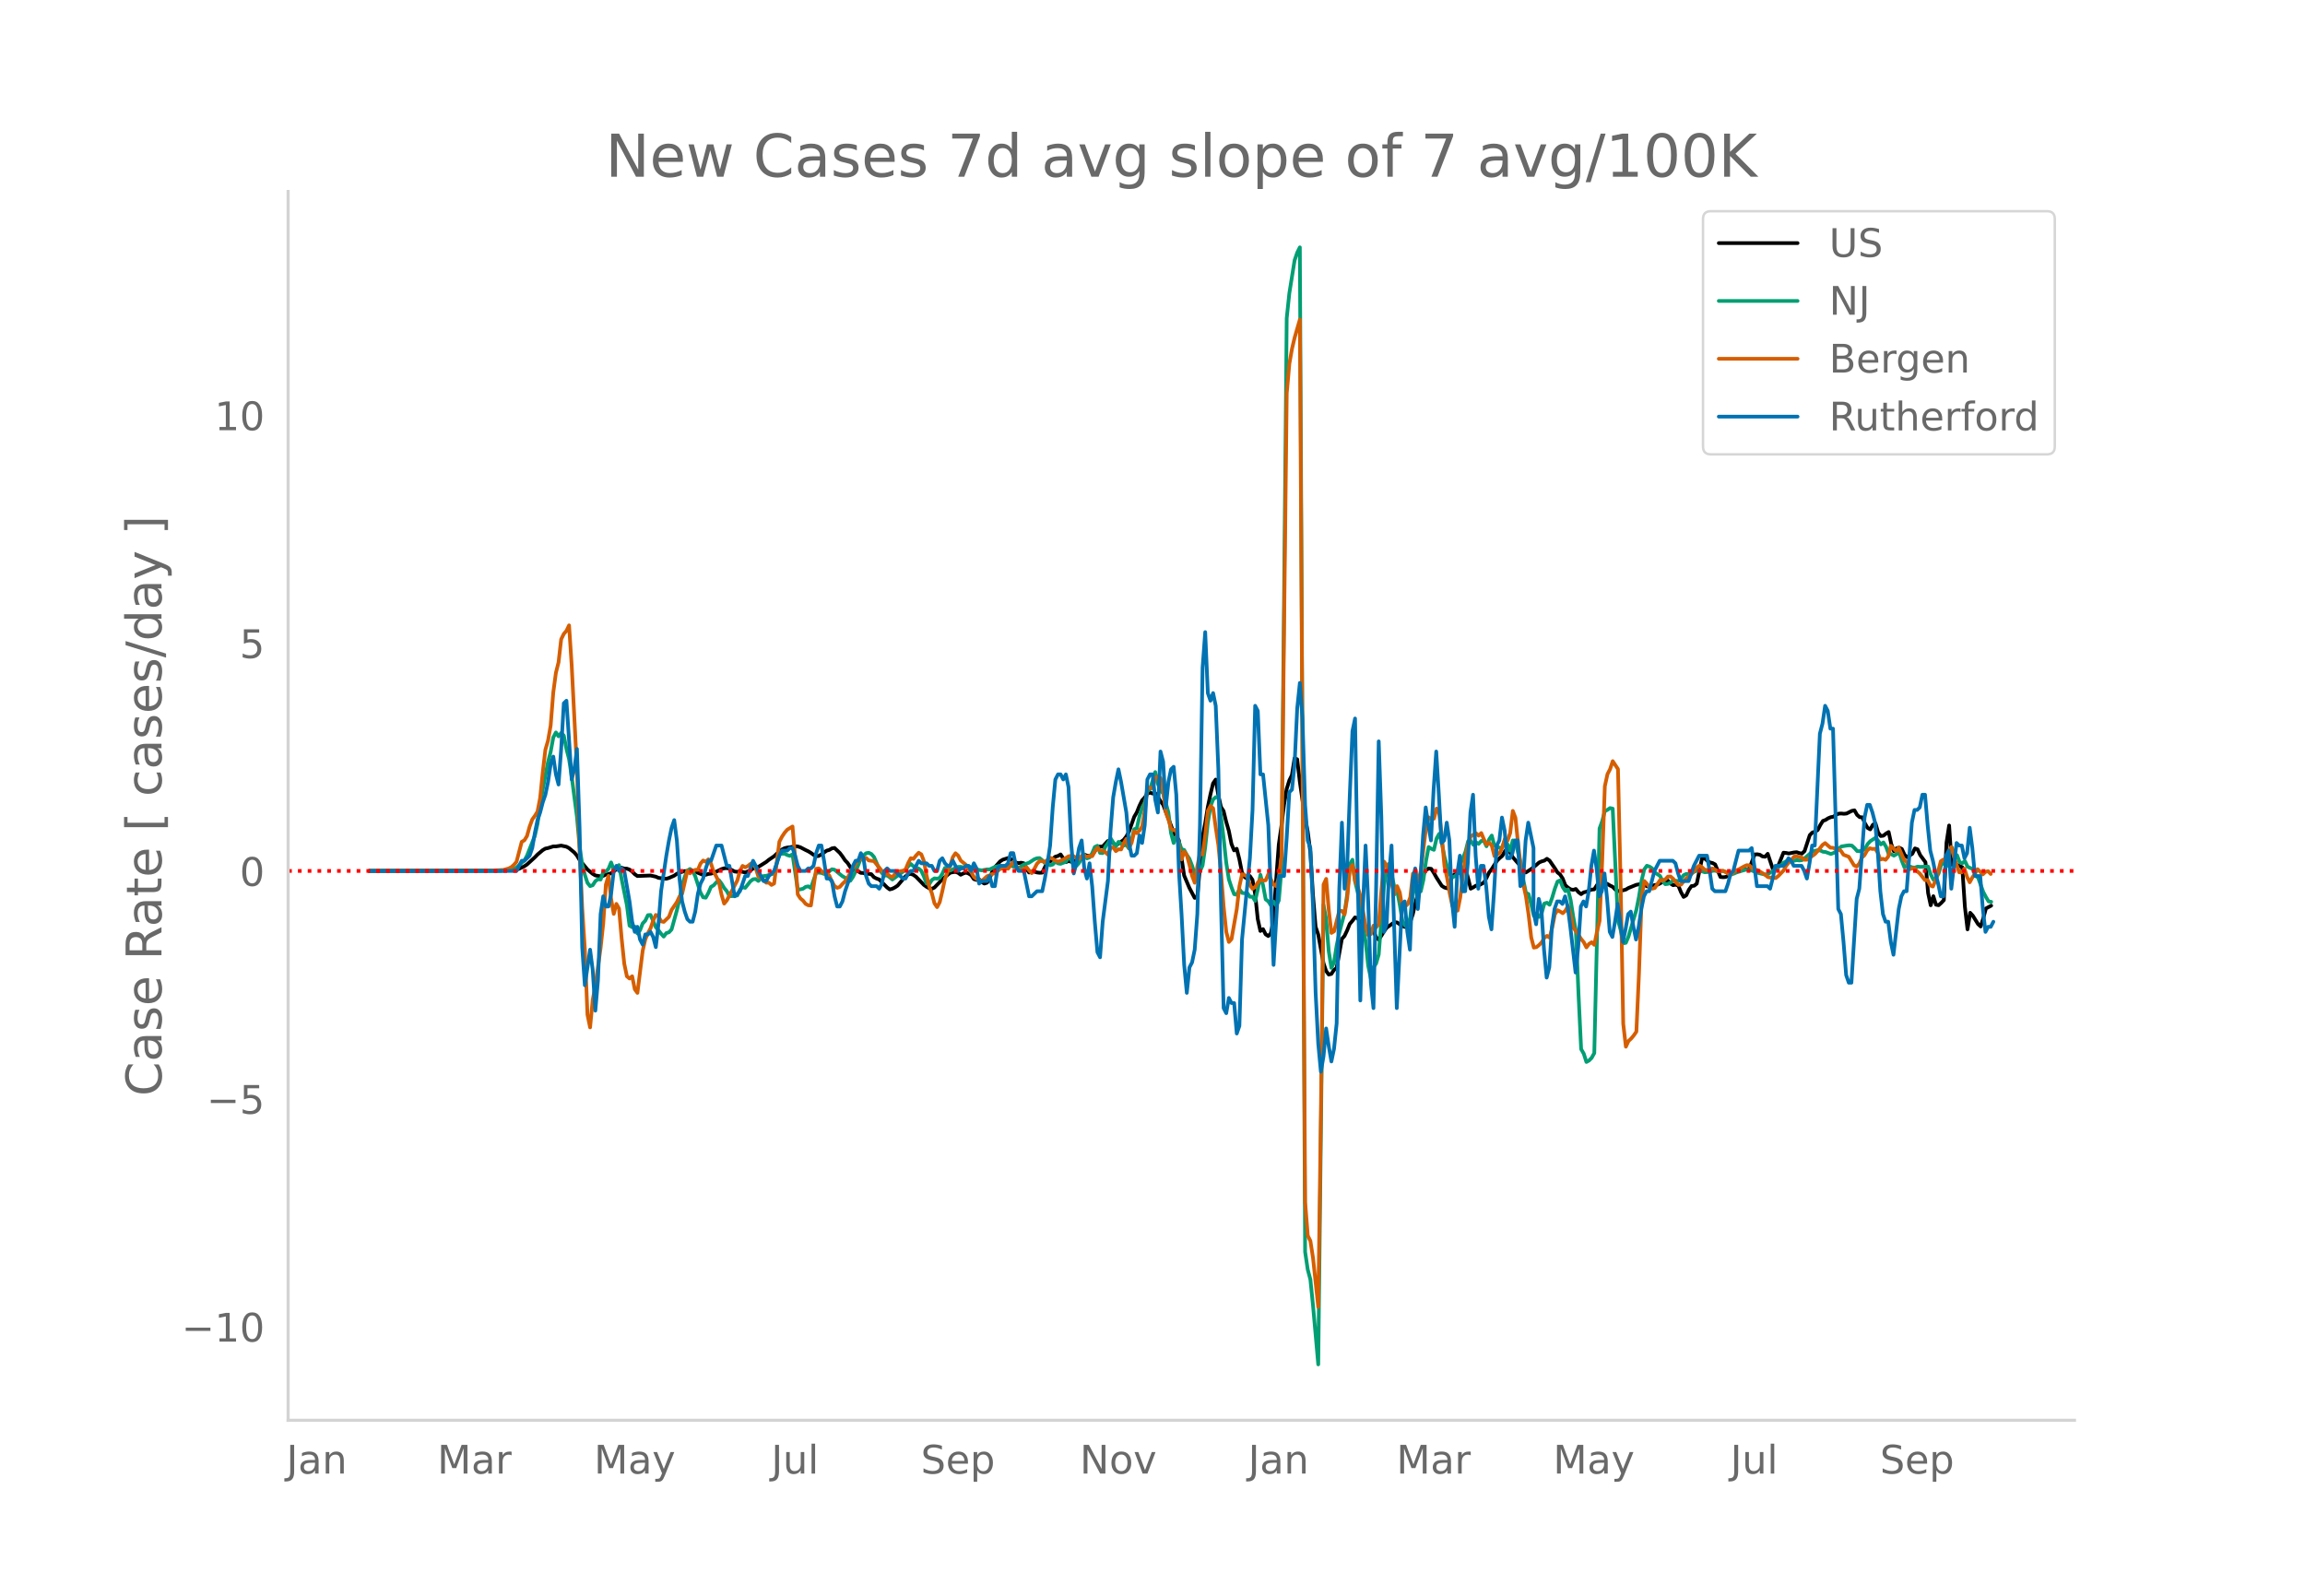 <svg height="864" viewBox="0 0 936 648" width="1248" xmlns="http://www.w3.org/2000/svg" xmlns:xlink="http://www.w3.org/1999/xlink"><defs><style>*{stroke-linecap:butt;stroke-linejoin:round}</style></defs><g id="figure_1"><path d="M0 648h936V0H0z" style="fill:#fff" id="patch_1"/><g id="axes_1"><path d="M117 576.72h725.4V77.76H117z" style="fill:none" id="patch_2"/><path clip-path="url(#p891c15326f)" d="m149.973 353.66 53.354-.134 5.335-.279 1.067-.165 1.067-.304 2.134-1.022 1.067-.722 3.202-2.917 1.067-1.11 2.134-1.803 1.067-.623 1.067-.21 2.134-.673 1.067.008 2.134-.334 2.135.452 1.067.566 2.134 1.772 1.067 1.24 1.067 1.798 3.201 3.867 2.134 1.778 1.067.644 2.135.364 1.067-.197 1.067-.532 1.067-.176 1.067-.335 1.067-.716 1.067-.951 1.067-.722 1.067.15 1.067.318 1.067.043 1.068.383 1.067.782 1.067 1.09 1.067.744 5.335-.216 2.134.468 1.067.48 2.135.307 1.067.055 1.067-.304 2.134-.933 1.067-.752 1.067-.497 2.134-.63 2.134.113 1.067-.123 1.067.265 3.202 1.32 1.067-.069 1.067-.328 1.067-.121 1.067-.294 3.201-1.55 1.067-.33 1.067-.08 1.067.266 2.135 1.12 1.067.13 1.067-.236 2.134.493 2.134-.826 1.067-.786 1.067-.46 1.067-.185 3.202-2.007 1.067-.873 2.134-1.447 2.134-1.979 1.067-.744 1.067-.544 1.067-.263 1.067-.105 2.134-.445 1.068.103 1.067.324 2.134 1.123 1.067.509 1.067.64 1.067.781 1.067.61 1.067-.14 1.067-.621 2.134-1.523 1.067-.3 1.068-.627 1.067-.177 2.134 2.008 1.067 1.41 1.067 1.598 1.067 1.112 1.067 1.667 1.067 1.24 1.067-.143 2.134 1.236 1.067.05 1.068.356 1.067-.015 1.067.139 1.067 1.226 1.067.554 1.067.366 3.201 3.244 1.067.798 1.067-.28 1.067-.545 1.068-.719 2.134-2.517 1.067-1.242 1.067-.82 1.067-.192 1.067.4 1.067.769 3.201 3.303 1.067.768 1.067.575 1.068.27 1.067-.523 2.134-2.2 1.067-1.22 3.201-2.593 1.067-.236 1.067-.122 1.067.36 1.067.805 1.067-.53 1.068-.348 1.067.372 1.067.686 1.067 1.575 1.067.358 1.067-.268 1.067 1.105 1.067.625 1.067-.345 1.067-1.715 1.067-2.786 1.067-1.75 2.135-2.421 1.067-.674 2.134-.664 1.067.332 1.067.906 1.067.633 1.067.172 1.067-.147 1.067.224 1.067 2.17 1.067 1.584 1.068-.365 1.067.026 1.067.309 1.067.143 1.067-.059 2.134-4.313 1.067-.19 1.067-1.105 1.067-.87 1.067-.298 1.067-.618 2.135 3.14 1.067-.474 1.067.294 2.134-.488 1.067.54 2.134-2.975 1.067.448 1.067.095 1.067-.238 1.067-1.613 1.067-1.924 2.135.007 2.134-2.294 1.067-.316 1.067 1.176 1.067 1.01 3.201-2.302 1.067-1.363 1.067-1.93 2.135-6.058 1.067-1.83 1.067-2.669 1.067-2.18 1.067-1.165 1.067-1.572 1.067-.409 1.067.35 1.067-.129 1.067 1.484 1.067 1.775 1.067 1.371 4.269 11.326 2.134 3.19 2.134 14.28 2.134 5.036 2.134 4.038 1.067-.14 2.135-24.7 1.067-5.372 1.067-6.634 1.067-5.137 1.067-4.485 1.067-1.558 1.067 6.288 1.067 4.813 1.067 1.66 1.067 4.371 1.067 3.682 1.067 5.325 1.068 2.617 1.067-.666 1.067 4.227 1.067 5.404 1.067 1.844 1.067.71 1.067-1.111 1.067 1.56 1.067 5.688 1.067 10.219 1.067 4.853 1.067-.752 1.068 2.109 1.067.704 1.067-1.103 1.067-5.75 1.067-16.011 1.067-14.29 1.067-7.44 1.067-8.792 1.067-6.325 1.067-3.476 1.067-2.165 1.067-6.847 1.067.416 1.068 9.068 2.134 14.894 1.067 5.332 1.067 8.272 1.067 17.523 1.067 12.916 1.067 3.15 2.134 11.624 1.067 3.175 1.067 1.463 1.067-.254 1.068-1.615 1.067-.762 2.134-11.838 1.067-1.2 1.067-2.234 1.067-2.651 1.067-1.237 1.067-1.42 1.067.323 1.067 1.682 1.067.285 2.135 2.675 1.067.167 1.067.309 1.067 2.576 1.067 1.015 1.067-1.548 1.067-1.779 1.067-1.483 3.201-2.275 1.067.105 2.135 1.498 1.067.322 1.067-.783 1.067-1.166 1.067-3.268 1.067-4.668 3.201-11.433 1.067-1.714 1.067-.703 1.067.152 1.068 1.646 1.067 1.913 2.134 3.332 1.067.69 1.067.322 1.067-1.957 1.067-3.056 1.067-.673 1.067-.28 1.067-.966 1.067-.584 1.067-.45 1.068 3.82 1.067 4.302 1.067-.548 1.067-.698 1.067-.055 2.134-1.154 1.067-1.91 1.067-2.213 1.067-1.37 2.134-3.383 1.068-1.083 1.067-.893 1.067-1.875 1.067-1.25 1.067 1.706 1.067 1.928 3.201 3.672 1.067 1.622 1.067.915 2.134-1.362 2.135-1.736 1.067-.923 1.067-.479 1.067-.293 1.067-.755 1.067.721 2.134 3.105 1.067 1.683 1.067.848 1.067 1.648 1.067 2.737 1.068.955 1.067.692 1.067.222 1.067-.359 1.067 1.293 1.067.812 1.067-.732 1.067-.252 2.134-.869 1.067-.088 1.067-1.69 1.067-1.368 2.135.452 1.067.402 1.067.64 1.067.503 1.067 1.112 1.067.69 1.067-.28 1.067-.086 1.067-.296 1.067-.632 3.202-1.304 2.134-.36 1.067.289 1.067.666 1.067.176 2.134-.676 1.067-.14 1.067-.474 1.067-.687 1.067-.515 1.068.01 1.067 1.19 1.067.678 1.067-.209 1.067.433 1.067 2.615 1.067 1.92 1.067-.636 1.067-2.272 1.067-1.493 1.067-.128 1.067-.86 2.135-10.197 1.067-.05 1.067.942 1.067.702 1.067.23 1.067.575 2.134 5.084 1.067.109 1.067-.098 2.134-.997 2.135-1.41 1.067-.362 2.134-.253 1.067-.06 1.067-.254 2.134-5.814 1.067-.069 1.067.184 1.067.682 1.067.131 1.068-1.19 2.134 6.344 1.067-.92 1.067-.595 2.134-5.284 1.067.106 1.067.224 2.134-.426 1.067-.103 1.067.353 1.068.217 1.067-.985 2.134-6.516 1.067-1.059 1.067-.332 1.067-.658 1.067-2.052 1.067-1.67 1.067-.388 1.067-.695 1.067-.445 1.067-.185 1.068-.773 1.067-.459 1.067-.057 1.067.11 1.067-.113 2.134-1.081 1.067-.204 1.067 1.857 1.067.912 1.067.063 1.067 2.507 1.068 1.804 1.067.583 1.067-1.89 1.067-.501 1.067 3.669 1.067 1.432 1.067-.143 1.067-.865 1.067-.626 1.067 4.899 1.067 2.902 1.067-1.207 1.067-.245 1.068.515 1.067 2.279 1.067 1.086 2.134-1.392 1.067-2.18 1.067.365 1.067 2.348 2.134 2.89 1.067 12.484 1.067 4.997 1.067-3.68 1.068 3.447 1.067.218 1.067-.94 1.067-1.15 1.067-23.265 1.067-7.03 1.067 15.91 1.067-.13 1.067.244 2.134.902 1.067 16.094 1.067 9.164 1.068-6.73 1.067 1.156 2.134 3.426 1.067.975 1.067-3.303 1.067-4.006 2.134-1.139h0" style="fill:none;stroke:#000;stroke-linecap:round;stroke-width:1.5" id="line2d_1"/><path clip-path="url(#p891c15326f)" d="m149.973 353.656 53.354-.097 3.2-.228 1.068-.185 1.067-.323 1.067-.485 3.201-2.912 1.067-1.964 3.202-8.102 1.067-4.85 1.067-7.466 1.067-6.573 2.134-10.99 1.067-4.163 1.067-5.855 1.067-2.039 1.067 1.567 1.067-1.358 1.068 1.05 1.067 5.42 1.067 4.142 1.067 7.086 2.134 16.33 1.067 12.11 1.067 7.222 1.067 4.224 1.067 3.27 1.067 1.337 1.067-.351 1.067-1.648 1.068-.827 1.067.17 1.067-3.159 1.067-.104 1.067-1.092 1.067-2.609 1.067 2.96 2.134-1.889 1.067 5.685 2.134 10.579 1.068 8.323 1.067.635 1.067-.212 1.067 2.755 1.067-1.293 1.067-2.761 1.067-1.123 1.067-2.236 1.067-.092 2.134 4.962 1.067 1.231 1.067 1.422 1.068 1.172 1.067-1.431 1.067-.304 1.067-1.17 2.134-7.672 1.067-4.477 1.067-5.848 1.067-3.357 1.067-2.538 1.067-.664 1.067.734 1.067 2.236 2.135 6.603 1.067 1.926 1.067.168 1.067-1.943 1.067-2.466 1.067-.604 1.067-1.188 1.067-.931 1.067 1.399 1.067 1.794 1.067 1.256 1.067 1.997 1.068.06 2.134-.27 1.067-2.341 1.067-1.06 1.067.307 2.134-2.683 1.067-.81 1.067-.11 1.067.795 1.067-.904 1.068-1.088 1.067-.085 2.134-.687 1.067-.268 2.134-7.976 2.134-.075 1.067.564 1.067.327 1.067-.642 2.135 14.335 1.067-.106 1.067-.234 1.067-.768 1.067-.208 1.067.672 2.134-6.208 1.067-.025 1.067.11 1.067.413 1.067-.32 2.135-1.57 1.067.189 2.134 1.777 1.067.849 1.067.605 1.067.891 1.067.353 1.067-1.58 1.067-2.198 2.134-5.193 1.067-1.282 1.068-.927 1.067-.19 1.067.496 1.067 1.212 2.134 4.864 1.067 1.639 1.067 1.06 1.067-.054 1.067.752 1.067.89 2.135-1.564 3.2-2.404 1.068-1.386 1.067-.96 1.067.943 1.067.625 1.067.3 1.067.945 1.067 2.3 1.067 2.824 1.067.317 1.068-1.716 1.067-.69 1.067.12 1.067-.278 1.067-1.722 1.067-2.362 1.067.176 1.067.9 3.201-1.486 1.067-.04 1.067.24 1.068-.381 1.067-.07 2.134 1.033 1.067.28 2.134.356 2.134-.417 1.067.032 2.134-1.027 2.135-.48 1.067.263 1.067-.123 1.067-.48 1.067.24 2.134.86 1.067.218 2.134-1.47 2.134-.737 2.135-1.401 1.067-.396 1.067-.082 1.067.869 1.067 1.131 1.067.153 1.067.757 1.067-.287 1.067-1.206 1.067.738 1.067.177 2.135-.84 1.067-1.733 1.067.812 1.067 2.532 1.067.058 1.067-1.174 1.067-2.474 1.067-.863 1.067 1.483 1.067-.38 1.067-1.718 1.067-2.54 1.067-.5 1.068 2.91 1.067.086 1.067-2.569 1.067-1.585 1.067-1.899 2.134 3.372 1.067-1.888 2.134 1.494 1.067-.333 1.067 1.535 1.068-3.485 1.067-4.339 1.067-.412 1.067-4.92 1.067-3.454 1.067-2.056 1.067-4.61 1.067-.773 2.134-7 1.067 4.747 1.067 2.842 1.067 1.006 2.135 7.842 1.067 8.355 1.067 4.027 1.067-2.554 1.067 2.092 1.067 2.94 1.067.338 1.067 2.005 1.067 1.578 1.067 2.789 1.067 3.552 2.135-1.252 1.067-2.398 1.067-7.415 1.067-10.011 1.067-6.556 1.067-2.77 1.067-.968 1.067.164 1.067 7.598 1.067 8.901 1.067 9.934 1.067 6.814 1.067 3.227 1.068 2.768 1.067.242 1.067-2.268 1.067 1.5 1.067.145 1.067-.074 1.067 1.52 1.067-.036 1.067 1.735 1.067-4.745 1.067-5.9 1.067 4.292 1.068 5.69 1.067.814 1.067 1.662 1.067-1.582 1.067 1.659 1.067-2.086 1.067-12.562 2.134-223.875 1.067-10.157 2.134-13.364 1.067-3.118 1.068-2.156 2.134 407.887 1.067 7.213 1.067 3.992 1.067 10.515 2.134 23.993 2.134-186.601 1.067 5.837 1.067 13.015 1.067 6.73 1.068-2.236 1.067-6.817 1.067-5.145 2.134-8.078 1.067-7.552 1.067-12.102 1.067-1.973 1.067 8.807 1.067 4.333 1.067 5.725 1.067 7.749 1.067 6.43 1.068 9.99 1.067 5.175 1.067-4.545 1.067-1.493 1.067-3.671 2.134-27.622 1.067-6.56 1.067-2.707 2.134 9.71 1.067 1.132 1.068 5.721 1.067 6.52 1.067 1.992 1.067.672 1.067-4.041 1.067-9.359 1.067-3.92 1.067 2.681 1.067.108 1.067-4.651 1.067-7.749 1.067-5.595 1.067.69 1.068.458 1.067-4.614 1.067-1.877 1.067 3.561 1.067 5.664 1.067 4.037 1.067 3.193 1.067 1.205 1.067-.461 1.067-1.093 1.067-3.597 2.134-5.24 1.068-4.273 1.067-.221 1.067 1.685 1.067-1.041 1.067.648 1.067-1.18 1.067-.074 1.067 2.228 1.067-2.783 1.067-1.577 1.067 4.122 1.067.33 1.068.54 1.067-.116 1.067-3.146 1.067 1.86 1.067 2.61 1.067-4.209 1.067.181 1.067 4.794 1.067 4.143 1.067 6.87 1.067 5.295 1.067.489 1.067 4.122 1.068 4.69 1.067-.232 1.067.712 1.067-1.541 1.067-3.908 1.067-.323 1.067.827 1.067-2.946 1.067-3.6 1.067-2.859 1.067-.506 1.067 2.753 1.067 1.631 1.068-.672 1.067 4.271 1.067 6.797 1.067 5.695 1.067 25.749 1.067 22.311 1.067 1.863 1.067 3.346 1.067-.579 1.067-1.094 1.067-1.922 2.134-91.214 1.068-2.928 1.067-4.117 1.067-.515 1.067-.727 1.067.23 2.134 45.332 1.067 3.793 1.067 5.56 1.067-.196 1.067-2.511 3.202-10.83 1.067-5.374 1.067-6.63 1.067-4.446 1.067-1.507 1.067.344 1.067.723 1.067 1.663 2.134 1.39 1.067 2.158 1.067 1.212 1.068-.124 1.067-.54 1.067-.778 2.134.143 1.067-.993 1.067-1.359 1.067-.518 1.067.14 1.067-.391 1.067-.64 1.067-.44 1.067-.272 1.068.548 1.067.377 2.134-.162 1.067-.436 1.067-.049 1.067.328 1.067-.168 1.067-.015 3.201 1.159 1.067-.052 1.068-.486 3.2-.989 1.068-.225 1.067.102 1.067.31 2.134.868 3.201.763 1.068-.213 2.134-1.322 1.067-.627 2.134-1.65 1.067-.995 1.067-.578 2.134-.013 2.134-.46 1.067.124 1.068-.115 1.067-.718 3.2-2.836 2.135-.493 1.067.1 1.067.518 1.067.115 2.134.787 1.067-.368 1.068-.663 1.067-1.13 1.067-.884 2.134-.353 1.067-.112 1.067.117 1.067.988 1.067 1.227 1.067.062 1.067-.368 1.067-.574 1.068-1.996 1.067-1.131 2.134-1.403 1.067 1.252 1.067 1.456 1.067-.804 1.067 1.771 1.067 2.891 1.067.111 1.067.593 2.134-1.271 1.068 3.359 1.067 2.683 1.067-.863 2.134.878 1.067.065 1.067-.404 1.067.113 3.201-.115 1.067 3.16 1.067 2.125 1.068-.478 1.067-2.054 1.067-3.652 1.067-.427 1.067 1.233 1.067-5.547 1.067-2.168 1.067 2.887 1.067.295 1.067 2.84 1.067.4 1.067-.878 1.067 2.281 1.068.549 1.067.33 1.067 2.767 1.067.778 2.134 5.915 1.067 2.01 1.067 1.774 1.067.166h0" style="fill:none;stroke:#009e73;stroke-linecap:round;stroke-width:1.5" id="line2d_2"/><path clip-path="url(#p891c15326f)" d="m149.973 353.656 46.951-.1 4.268-.143 3.202-.162 2.134-.587 1.067-.527 1.067-.931 1.067-1.236 2.134-8.143 1.067-.607 1.067-1.742 1.068-3.829 1.067-2.896 1.067-1.459 1.067-1.721 1.067-5.55 1.067-10.533 1.067-9.095 1.067-3.646 1.067-6.158 1.067-13.45 1.067-7.96 1.067-4.233 1.067-9.358 1.068-2.188 1.067-1.236 1.067-2.228 1.067 16.245 2.134 41.91 1.067 33.846 1.067 22.727 1.067 16.812 1.067 26.535 1.067 5.185 1.067-11.201 1.067-5.651 2.135-15.435 1.067-9.925 1.067-15.78 1.067-3.544 1.067 9.378 1.067 6.057 1.067-4.052 1.067 1.904 1.067 12.154 1.067 10.25 1.067 5.104 1.068.89 1.067-.91 1.067 5.266 1.067 1.478 2.134-17.095 1.067-4.639 1.067-2.512 1.067-1.985 1.067-3.16 1.067-2.268 1.067.527 1.067 2.066 1.068.243 2.134-2.046 1.067-2.836 2.134-3.12 1.067-2.268 1.067-1.073 2.134-9.44 1.067 1.054 1.067-.79 1.067-.628 1.068.02 1.067-2.552 1.067-1.256 1.067.506 1.067-.992 1.067 1.762 1.067 3.282 1.067 1.944 1.067 2.248 1.067 5.145 1.067 3.606 1.067-1.276 4.269-8.102 1.067-3.87 1.067-2.065 1.067.587 1.067-.527 1.067-.85 1.067-.446 1.067 2.107 1.067 3.423 1.067.527 1.068.83 1.067 1.175 1.067-.02 1.067.931 1.067-.587 2.134-16.995 1.067-2.025 1.067-1.6 1.067-1.236 2.134-1.296 1.067 12.66 1.068 14.908 1.067 1.64 1.067.892 1.067 1.336 1.067.568 1.067.06 2.134-14.887 1.067-.163 1.067 1.054 1.067.85 1.067-.06 1.067 1.053 1.068 2.512 1.067 1.782 1.067.71 1.067-.386 1.067-1.215 1.067-1.033 1.067-1.479 1.067-2.106 1.067-1.844 2.134-3.18 1.067-.445 1.067-.142 1.068-.304 1.067 1.013 2.134.263 4.268 5.287 1.067-.122 1.067.892 1.067.465 1.067-1.336 1.068-.932 2.134-.345 1.067-.486 1.067-2.633 1.067-1.985 1.067.284 1.067-1.357 1.067-1.135 1.067.669 1.067 2.754 1.067 5.834 1.067 4.517 1.068 2.633 1.067 4.132 1.067 1.56 1.067-2.046 1.067-4.497 1.067-5.003 2.134-5.428 1.067-3.342 1.067-1.58 1.067.952 1.067 2.046 2.135 1.742 1.067 1.742 1.067 1.276 1.067 1.843 1.067.87 1.067.203 1.067.628 2.134-1.964 1.067-.365 1.067-.587 1.067-.243 2.135-1.803 2.134-.203 1.067.142 2.134-2.816 2.134 2.877 1.067.324 1.067-.365 1.067-.648 1.067 1.337 1.068 1.094 1.067-1.742 1.067-2.066 1.067-1.074h1.067l1.067.365 2.134-1.742 1.067.445 1.067.73 1.067.384 1.067-.303 2.135-1.155 1.067-.668 1.067-.203 1.067.182 1.067.79 1.067.284 1.067-1.215h1.067l1.067.303 1.067-.344 1.067.162 1.067-1.944 1.067-1.459 1.068 1.175 1.067-.081 1.067.648 1.067 1.053 1.067-2.775 1.067-.222 1.067 1.539 1.067-.75 1.067.061 1.067-2.592 1.067-1.702 1.067 3.646 1.068-2.066 1.067-4.618 1.067.729 1.067-1.074 1.067-1.62 1.067-6.421 1.067-9.52 1.067.263 1.067.122 1.067-4.193 1.067-.588 1.067.628 1.067 5.348 1.068 8.487 1.067 2.977 1.067 3.788 1.067.648 1.067-.263 1.067 6.907 1.067 5.186 1.067-3.2 1.067 1.437 1.067 3.95 1.067 4.457 1.067 2.815 1.067-6.684 1.068-5.368 1.067.608 1.067-8.001 1.067-9.763 1.067-2.006 1.067.993 1.067 7.88 1.067 7.048 1.067 11.262 1.067 13.794 1.067 10.189 1.067 4.091 1.067-1.195 2.135-12.194 1.067-9.236 1.067-4.922 1.067.385 1.067.648 1.067 3.423 1.067 1.499 1.067-.77 1.067-1.762 1.067-1.215 1.067.405 1.068-.122 1.067-2.511 2.134 4.294 1.067.587 1.067-3.605 1.067-8.265 2.134-188.214 1.067-12.052 1.067-6.037 1.067-4.517 2.135-7.393 2.134 358.382 1.067 13.632 1.067 2.167 1.067 6.907 2.134 19.912 1.067-78.713 1.067-92.832 1.067-2.309 1.067 12.74 1.067 9.217 1.068-.648 2.134-8.426 1.067.141 1.067 1.439 1.067-6.705 1.067-11.708 1.067-1.701 1.067 6.42 1.067 2.432 1.067 3.727 2.134 12.274 1.068 3.667 1.067-.426 1.067-3.443 1.067.668 1.067-1.235 1.067-13.51 1.067-11.931 1.067 1.458 1.067 3.727 2.134 8.143 1.067-3.363 1.068 2.553 1.067 6.522 1.067-.75 1.067-.992 1.067-2.836 1.067-9.58 1.067-.831 1.067 4.193 1.067-4.538 2.134-17.642 1.067-4.031 1.067.608 1.068-.102 1.067-4.091 1.067 1.884 1.067 9.864 1.067 11.627 1.067 4.76 1.067 6.32 1.067 5.063 1.067 1.904 1.067.02 1.067-5.367 1.067-8.953 1.067-7.373 1.068-5.47 1.067-3.017 2.134-1.236 1.067.973 1.067-1.054 1.067 2.552 1.067 2.168 1.067-.83 1.067 1.194 1.067 4.254 2.135-1.215 1.067-2.33 1.067-3.463 1.067.75 1.067-3.1 1.067-8.973 1.067 2.795 1.067 10.513 1.067 8.993 1.067 7.637 1.067 4.84 1.067 7.394 1.067 9.216 1.068 4.132 1.067-.202 1.067-.851 1.067-1.134 1.067-1.783 1.067-.79 1.067.73 1.067-4.214 1.067-5.307 1.067-1.64 1.067.547 1.067.688 1.067-1.033 1.068-1.944 1.067 3.646 1.067 5.205 1.067 1.378 2.134 3.22 1.067 1.297 1.067 2.106 1.067-1.438 1.067-.668 1.067 1.053 1.067-5.246 1.067-4.477 1.068-24.468 1.067-30.181 1.067-4.922 1.067-2.046 1.067-3.241 2.134 3.22 1.067 45.798 1.067 57.628 1.067 9.297 1.067-2.289 1.067-.993 1.068-1.276 1.067-1.54 1.067-23.941 1.067-30.343 1.067-6.907 1.067 1.134 1.067 1.438 1.067.567 1.067-.303 2.134-3.16 1.067.06 1.067-.384 1.068-1.135 1.067-.04 1.067.932 1.067 1.397 1.067 1.094 1.067-.121 1.067-1.358 1.067-1.174 1.067-.83 1.067-.993 2.134-2.573 1.067-.83 1.068.729 1.067 1.013 1.067.08 1.067-.364 1.067-.243 1.067.486 1.067.628 2.134-.182 1.067.506 1.067.77 1.067.202 1.067-.952 1.068-.729 1.067-.405 2.134-1.195 1.067-.486 1.067.101 1.067 1.053 1.067.649 1.067.141 2.134 1.317 1.067.648 1.068.932 1.067.223 1.067-.02 1.067.202 1.067-.85 2.134-2.229 1.067-1.944 1.067-1.317 1.067-1.053 1.067-1.317 1.067-.101 2.135.506 1.067.891 1.067-.06 1.067-.973 1.067-.587 1.067-.81 1.067-1.195L739 344.5l1.067-1.398 1.067-.75 2.134 1.864 1.067.04 1.068.467 1.067.202 1.067.567 1.067 1.6 2.134.81 2.134 3.485 1.067.506 1.067-1.235 1.067-2.41 1.067-1.014 1.068-1.904 1.067-.87 1.067.283 1.067-.121 1.067 1.539 1.067 2.876 1.067-.304 1.067.405 1.067-1.296 1.067-4.375 2.134 2.147 1.067-1.438 2.135 4.962 1.067.831 1.067 3.018 1.067-.304 1.067-.142 1.067 1.256 1.067.912 2.134 2.694 1.067-.061 1.067 2.208 1.067.445 1.068-2.45 1.067-3.707 1.067-4.112 1.067-.689 1.067 1.337 1.067-4.395 1.067-2.026 1.067 3.99 2.134 6.28h1.067l1.067-1.52 1.067 3.403 1.068 2.168 1.067-1.945 1.067-1.56 1.067-1.822 2.134 2.106 1.067-1.033 1.067-.263 1.067 1.134h0" style="fill:none;stroke:#d55e00;stroke-linecap:round;stroke-width:1.5" id="line2d_3"/><path clip-path="url(#p891c15326f)" d="M149.973 353.656h59.756l2.134-4.126h1.067l2.135-2.063 1.067-3.095 1.067-6.19 1.067-5.159 1.067-3.094 1.067-4.127 1.067-3.095 1.067-5.158 1.067-7.222 1.067-3.095 1.067 7.222 1.067 4.126 1.067-14.443 1.068-18.57 1.067-1.031 2.134 31.981 1.067-4.126 1.067-8.254 1.067 31.981 1.067 48.488 1.067 15.475 2.134-14.443 1.067 8.253 1.067 16.506 1.068-12.38 1.067-26.822 1.067-7.222 1.067 4.127h1.067l1.067-5.159 1.067-9.285 1.067-2.063 1.067 2.063 1.067-1.031 1.067 1.031 2.135 12.38 1.067 8.253 1.067 4.127 1.067-2.063 1.067 5.158 1.067 2.063 1.067-4.126h1.067l1.067-1.032 1.067 2.063 1.067 4.127 1.067-9.285 1.067-13.411 2.135-14.443 1.067-6.19 1.067-5.159 1.067-3.095 1.067 8.254 1.067 15.474 1.067 9.285 1.067 4.127 1.067 3.095 1.067 1.031h1.067l1.067-4.126 1.068-7.222 1.067-4.126 1.067-2.064 1.067-4.126 1.067-3.095h1.067l2.134-6.19h2.134l2.134 8.253h1.067l2.135 12.38 2.134-2.063 2.134-6.19h1.067l2.134-6.19 4.269 8.253h1.067l1.067-2.063 2.134-2.064 2.134-6.19 1.067-2.063h2.134l1.067-1.031h1.067l1.067 3.095 1.068 4.126 1.067 2.063h2.134l1.067-1.031h1.067l1.067-1.032 1.067-5.158 1.067-3.095h1.067l1.067 6.19 1.067 7.221h1.067l1.068 1.032 1.067 6.19 1.067 4.127h1.067l1.067-2.064 1.067-4.126 2.134-6.19 1.067-4.127 1.067-2.063h1.067l1.067-3.095 1.067 2.063 1.068 7.222 1.067 3.095 1.067 1.031h2.134l1.067 1.032 1.067-2.063 1.067-5.159 1.067-1.031 1.067 1.031h2.134l3.202 3.095h1.067l1.067-2.063 1.067-1.032h1.067l2.134-4.126 1.067 1.032h2.134l1.067 1.031h1.068l1.067 2.063h1.067l1.067-4.126 1.067-1.032 1.067 2.064 1.067 1.031h1.067l1.067-2.063 2.134 4.126 1.067-1.031h1.067l1.068-1.032h1.067l1.067 2.063 1.067-3.094 1.067 2.063 1.067 6.19 1.067-1.032h2.134l1.067-2.063 1.067 4.126h1.067l1.068-7.221 1.067-1.032h2.134l1.067-1.031 1.067-4.127h1.067l1.067 5.158 1.067 2.063h2.134l2.134 10.317h1.068l2.134-2.063h2.134l1.067-5.159 1.067-6.19 1.067-7.221 1.067-15.475 1.067-11.348 1.067-2.063h1.067l1.067 2.063 1.068-2.063 1.067 5.158 1.067 22.696 1.067 12.38 1.067-4.126 1.067-6.19 1.067-3.095 1.067 11.348 1.067 4.126 1.067-6.19 1.067 9.285 1.067 14.443 1.067 12.38 1.068 2.064 1.067-14.444 2.134-16.506 1.067-20.633 1.067-13.411 1.067-6.19 1.067-5.158 1.067 5.158 2.134 12.38 1.067 12.38 1.068 5.158h1.067l1.067-1.032 1.067-7.222 1.067 3.095 1.067-7.221 1.067-18.57 1.067-2.063h1.067l1.067 10.316 1.067 5.159 1.067-24.76 1.067 4.127 1.068 18.57 1.067-10.317 1.067-5.158 1.067-1.032 1.067 11.348 1.067 30.95 1.067 17.538 1.067 20.633 1.067 11.348 1.067-10.317 1.067-2.063 1.067-5.158 1.067-14.443 1.068-36.108 1.067-63.962 1.067-14.444 1.067 24.76 1.067 3.095 1.067-3.095 1.067 5.158 1.067 25.792 1.067 54.677 1.067 42.298 1.067 2.063 1.067-6.19 1.067 2.063h1.068l1.067 12.38 1.067-3.095 1.067-35.076 3.201-33.013 1.067-19.601 1.067-42.298 1.067 2.064 1.067 25.79h1.067l2.135 20.634 2.134 56.74 2.134-36.107h2.134l1.067-15.475 1.067-18.57 1.067-1.031 1.067-10.317 1.067-22.696 1.068-10.317 1.067 14.444 1.067 35.076 1.067 14.443 1.067 3.095 1.067 23.728 1.067 35.076 1.067 20.633 1.067 11.348 1.067-6.19 1.067-11.348 1.067 7.221 1.067 6.19 1.068-5.158 1.067-10.317 1.067-54.677 1.067-26.823 1.067 26.823 1.067-9.285 1.067-28.886 1.067-25.791 1.067-5.158 1.067 63.962 1.067 50.55 1.067-38.17 1.067-24.76 1.068 22.696 1.067 33.013 1.067 10.317 1.067-48.488 1.067-59.836 1.067 30.95 1.067 46.424 1.067-3.095L564 355.72l1.067-12.38 2.134 66.026 2.135-42.298 1.067-1.032 1.067 12.38 1.067 7.222 1.067-27.855 1.067-5.158 1.067 16.506 1.067-12.38 1.067-17.538 1.067-11.348 1.067 7.222 1.067 6.19 1.068-20.633 1.067-15.475 1.067 17.538 1.067 19.601 1.067-1.031 1.067-7.222 1.067 7.222 1.067 24.76 1.067 10.316 1.067-21.665 1.067-7.221 1.067 14.443h1.067l1.068-11.348 1.067-20.633 1.067-7.222 1.067 24.76 1.067 13.411 1.067-9.285h1.067l1.067 8.253 1.067 12.38 1.067 5.158 1.067-15.474 1.067-18.57 1.068-2.063 1.067-9.285 1.067 5.158 1.067 11.348h1.067l1.067-2.063 1.067-5.158h1.067l1.067 18.57 1.067-1.032 1.067-17.538 1.067-7.222 2.135 10.317v25.79l1.067 5.16 1.067-10.317 1.067 4.126 1.067 16.507 1.067 11.348 1.067-4.127 1.067-16.506 1.067-7.222 1.067-3.095h1.067l1.067 1.032 1.067-3.095 1.068 4.127 1.067 8.253 2.134 18.57 1.067-10.317 1.067-16.506 1.067-2.064 1.067 2.064 1.067-6.19 1.067-10.317 1.067-6.19 1.067 7.222 1.067 11.348 1.068-2.063 1.067-7.222 1.067 10.317 1.067 13.411 1.067 2.063 1.067-6.19 1.067-7.221 1.067 7.221 1.067 8.254 1.067-5.159 1.067-6.19 1.067-1.031 1.068 6.19 1.067 5.158 1.067-5.158 1.067-7.222 1.067-5.158 1.067-2.063h1.067l2.134-8.254 2.134-4.126h5.336l1.067 1.032 1.067 4.126 1.067 3.095h3.201l2.134-6.19 2.134-4.126h3.202l1.067 6.19 1.067 7.221 1.067 1.032h4.268l1.067-3.095 1.067-4.127 1.067-1.032 2.135-8.253h4.268l1.067-1.031 1.067 7.221 1.067 8.253h4.269l1.067 1.032 1.067-4.127 1.067-5.158h3.201l1.067-1.031 1.067-2.064 1.067 1.032 1.067 2.063h3.202l1.067 2.063 1.067 3.095 1.067-6.19 1.067-7.221h1.067L739 297.947l1.067-4.126 1.067-7.222 1.067 2.064 1.067 7.221h1.067l2.135 73.247 1.067 2.064 1.067 11.348 1.067 13.411 1.067 3.095h1.067l2.134-34.044 1.067-4.127 2.134-28.886 1.068-5.158h1.067l1.067 3.095 1.067 4.126 1.067 11.348 1.067 16.507 1.067 9.285 1.067 3.094h1.067l1.067 8.254 1.067 5.158 2.134-18.57 1.068-5.158 1.067-2.063h1.067l2.134-27.855 1.067-5.158h1.067l1.067-1.032 1.067-5.158h1.067l1.067 12.38 1.067 10.316 1.067 4.127 1.068 5.158 1.067 4.127 1.067 5.158h1.067l1.067-16.506 1.067-2.064 1.067 15.475 2.134-18.57 1.067 1.032h1.067l1.067 5.158 1.067-2.063 1.068-10.317 1.067 8.254 1.067 11.348h2.134l1.067 13.411 1.067 9.285 1.067-2.063h1.067l1.067-2.064h0" style="fill:none;stroke:#0072b2;stroke-linecap:round;stroke-width:1.5" id="line2d_4"/><path clip-path="url(#p891c15326f)" d="M117 353.656h725.4" style="fill:none;stroke:red;stroke-dasharray:1.5,2.475;stroke-dashoffset:0;stroke-width:1.5" id="line2d_5"/><path d="M117 576.72V77.76" style="fill:none;stroke:#d3d3d3;stroke-linecap:square;stroke-linejoin:miter;stroke-width:1.25" id="patch_3"/><path d="M117 576.72h725.4" style="fill:none;stroke:#d3d3d3;stroke-linecap:square;stroke-linejoin:miter;stroke-width:1.25" id="patch_4"/><g id="matplotlib.axis_1"><g id="xtick_1"><g style="fill:#696969" transform="matrix(.16 0 0 -.16 116.299 598.378)" id="text_1"><defs><path d="M9.813 72.906h9.859V5.078q0-13.187-5-19.14-5-5.954-16.094-5.954h-3.75v8.297h3.078q6.531 0 9.219 3.672Q9.813-4.39 9.813 5.078z" id="DejaVuSans-74"/><path d="M34.281 27.484q-10.89 0-15.093-2.484-4.204-2.484-4.204-8.5 0-4.781 3.157-7.594 3.156-2.797 8.562-2.797 7.485 0 12 5.297 4.516 5.297 4.516 14.078v2zm17.922 3.72V0H43.22v8.297Q40.14 3.328 35.547.953q-4.594-2.375-11.234-2.375-8.391 0-13.36 4.719Q6 8.016 6 15.922q0 9.219 6.172 13.906 6.187 4.688 18.437 4.688h12.61v.89q0 6.203-4.078 9.594-4.078 3.39-11.453 3.39-4.688 0-9.141-1.124-4.438-1.125-8.531-3.375v8.312q4.921 1.906 9.562 2.844 4.64.953 9.031.953 11.875 0 17.735-6.156 5.86-6.14 5.86-18.64z" id="DejaVuSans-97"/><path d="M54.89 33.016V0h-8.984v32.719q0 7.765-3.031 11.61-3.031 3.858-9.078 3.858-7.281 0-11.484-4.64-4.204-4.625-4.204-12.64V0H9.08v54.688h9.03v-8.5q3.235 4.937 7.594 7.374Q30.078 56 35.797 56q9.422 0 14.25-5.828 4.844-5.828 4.844-17.156z" id="DejaVuSans-110"/></defs><use xlink:href="#DejaVuSans-74"/><use x="29.492" xlink:href="#DejaVuSans-97"/><use x="90.771" xlink:href="#DejaVuSans-110"/></g></g><g id="xtick_2"><g style="fill:#696969" transform="matrix(.16 0 0 -.16 177.562 598.378)" id="text_2"><defs><path d="M9.813 72.906h14.703l18.593-49.61 18.703 49.61h14.704V0H66.89v64.016l-18.797-50h-9.907l-18.796 50V0H9.813z" id="DejaVuSans-77"/><path d="M41.11 46.297q-1.516.875-3.297 1.281Q36.03 48 33.89 48q-7.625 0-11.703-4.953-4.079-4.953-4.079-14.234V0H9.08v54.688h9.03v-8.5q2.844 4.984 7.375 7.39Q30.031 56 36.531 56q.922 0 2.047-.125 1.125-.11 2.484-.36z" id="DejaVuSans-114"/></defs><use xlink:href="#DejaVuSans-77"/><use x="86.279" xlink:href="#DejaVuSans-97"/><use x="147.559" xlink:href="#DejaVuSans-114"/></g></g><g id="xtick_3"><g style="fill:#696969" transform="matrix(.16 0 0 -.16 241.208 598.378)" id="text_3"><defs><path d="M32.172-5.078q-3.797-9.766-7.422-12.735-3.61-2.984-9.656-2.984H7.906v7.516h5.282q3.703 0 5.75 1.765Q21-9.766 23.483-3.219l1.61 4.094-22.11 53.813H12.5l17.094-42.766 17.093 42.766h9.516z" id="DejaVuSans-121"/></defs><use xlink:href="#DejaVuSans-77"/><use x="86.279" xlink:href="#DejaVuSans-97"/><use x="147.559" xlink:href="#DejaVuSans-121"/></g></g><g id="xtick_4"><g style="fill:#696969" transform="matrix(.16 0 0 -.16 313.187 598.378)" id="text_4"><defs><path d="M8.5 21.578v33.11h8.984V21.922q0-7.766 3.016-11.656 3.031-3.875 9.094-3.875 7.265 0 11.484 4.64 4.234 4.64 4.234 12.656v31h8.985V0h-8.984v8.406Q42.047 3.422 37.718 1q-4.313-2.422-10.032-2.422-9.421 0-14.312 5.86Q8.5 10.296 8.5 21.578zM31.11 56z" id="DejaVuSans-117"/><path d="M9.422 75.984h8.984V0H9.422z" id="DejaVuSans-108"/></defs><use xlink:href="#DejaVuSans-74"/><use x="29.492" xlink:href="#DejaVuSans-117"/><use x="92.871" xlink:href="#DejaVuSans-108"/></g></g><g id="xtick_5"><g style="fill:#696969" transform="matrix(.16 0 0 -.16 373.918 598.378)" id="text_5"><defs><path d="M53.516 70.516V60.89q-5.61 2.687-10.594 4-4.984 1.328-9.625 1.328-8.047 0-12.422-3.125t-4.375-8.89q0-4.845 2.906-7.313 2.907-2.453 11.016-3.97l5.953-1.218q11.031-2.11 16.281-7.406 5.25-5.297 5.25-14.172 0-10.61-7.11-16.078-7.093-5.469-20.812-5.469-5.172 0-11.015 1.172Q13.14.922 6.89 3.219v10.156q6-3.36 11.765-5.078 5.766-1.703 11.328-1.703 8.438 0 13.032 3.312 4.593 3.328 4.593 9.485 0 5.359-3.297 8.39-3.296 3.032-10.812 4.547L27.484 33.5q-11.03 2.188-15.968 6.875-4.922 4.688-4.922 13.047 0 9.672 6.812 15.234 6.813 5.563 18.766 5.563 5.14 0 10.453-.938 5.328-.922 10.89-2.765z" id="DejaVuSans-83"/><path d="M56.203 29.594v-4.39H14.891q.593-9.282 5.593-14.142 5-4.859 13.938-4.859 5.172 0 10.031 1.266 4.86 1.265 9.656 3.812v-8.5Q49.266.734 44.187-.344 39.11-1.422 33.892-1.422q-13.094 0-20.735 7.61-7.64 7.625-7.64 20.625 0 13.421 7.25 21.296Q20.016 56 32.328 56q11.031 0 17.453-7.11 6.422-7.093 6.422-19.296zm-8.984 2.64q-.094 7.36-4.125 11.75-4.032 4.407-10.672 4.407-7.516 0-12.031-4.25-4.516-4.25-5.203-11.97z" id="DejaVuSans-101"/><path d="M18.11 8.203v-29H9.077v75.484h9.031v-8.296q2.844 4.875 7.157 7.234Q29.594 56 35.594 56q9.968 0 16.187-7.906 6.235-7.907 6.235-20.797T51.78 6.484q-6.218-7.906-16.187-7.906-6 0-10.328 2.375-4.313 2.375-7.157 7.25zm30.578 19.094q0 9.906-4.079 15.547-4.078 5.64-11.203 5.64-7.14 0-11.218-5.64-4.079-5.64-4.079-15.547 0-9.906 4.078-15.547 4.079-5.64 11.22-5.64 7.124 0 11.202 5.64t4.078 15.547z" id="DejaVuSans-112"/></defs><use xlink:href="#DejaVuSans-83"/><use x="63.477" xlink:href="#DejaVuSans-101"/><use x="125" xlink:href="#DejaVuSans-112"/></g></g><g id="xtick_6"><g style="fill:#696969" transform="matrix(.16 0 0 -.16 438.475 598.378)" id="text_6"><defs><path d="M9.813 72.906h13.28l32.329-60.984v60.984h9.562V0h-13.28L19.39 60.984V0H9.813z" id="DejaVuSans-78"/><path d="M30.61 48.39q-7.22 0-11.422-5.64-4.204-5.64-4.204-15.453 0-9.813 4.172-15.453 4.188-5.64 11.453-5.64 7.188 0 11.375 5.655 4.203 5.672 4.203 15.438 0 9.719-4.203 15.406-4.187 5.688-11.375 5.688zm0 7.61q11.718 0 18.406-7.625 6.703-7.61 6.703-21.078 0-13.422-6.703-21.078-6.688-7.64-18.407-7.64-11.765 0-18.437 7.64-6.656 7.656-6.656 21.078 0 13.469 6.656 21.078Q18.844 56 30.609 56z" id="DejaVuSans-111"/><path d="M2.984 54.688H12.5L29.594 8.797l17.093 45.89h9.516L35.687 0H23.485z" id="DejaVuSans-118"/></defs><use xlink:href="#DejaVuSans-78"/><use x="74.805" xlink:href="#DejaVuSans-111"/><use x="135.986" xlink:href="#DejaVuSans-118"/></g></g><g id="xtick_7"><g style="fill:#696969" transform="matrix(.16 0 0 -.16 506.85 598.378)" id="text_7"><use xlink:href="#DejaVuSans-74"/><use x="29.492" xlink:href="#DejaVuSans-97"/><use x="90.771" xlink:href="#DejaVuSans-110"/></g></g><g id="xtick_8"><g style="fill:#696969" transform="matrix(.16 0 0 -.16 567.046 598.378)" id="text_8"><use xlink:href="#DejaVuSans-77"/><use x="86.279" xlink:href="#DejaVuSans-97"/><use x="147.559" xlink:href="#DejaVuSans-114"/></g></g><g id="xtick_9"><g style="fill:#696969" transform="matrix(.16 0 0 -.16 630.691 598.378)" id="text_9"><use xlink:href="#DejaVuSans-77"/><use x="86.279" xlink:href="#DejaVuSans-97"/><use x="147.559" xlink:href="#DejaVuSans-121"/></g></g><g id="xtick_10"><g style="fill:#696969" transform="matrix(.16 0 0 -.16 702.67 598.378)" id="text_10"><use xlink:href="#DejaVuSans-74"/><use x="29.492" xlink:href="#DejaVuSans-117"/><use x="92.871" xlink:href="#DejaVuSans-108"/></g></g><g id="xtick_11"><g style="fill:#696969" transform="matrix(.16 0 0 -.16 763.402 598.378)" id="text_11"><use xlink:href="#DejaVuSans-83"/><use x="63.477" xlink:href="#DejaVuSans-101"/><use x="125" xlink:href="#DejaVuSans-112"/></g></g></g><g id="matplotlib.axis_2"><g id="ytick_1"><g style="fill:#696969" transform="matrix(.16 0 0 -.16 73.733 544.782)" id="text_12"><defs><path d="M10.594 35.5h62.593v-8.297H10.594z" id="DejaVuSans-8722"/><path d="M12.406 8.297h16.11v55.625l-17.532-3.516v8.985l17.438 3.515h9.86V8.296H54.39V0H12.406z" id="DejaVuSans-49"/><path d="M31.781 66.406q-7.61 0-11.453-7.5Q16.5 51.422 16.5 36.375q0-14.984 3.828-22.484 3.844-7.5 11.453-7.5 7.672 0 11.5 7.5 3.844 7.5 3.844 22.484 0 15.047-3.844 22.531-3.828 7.5-11.5 7.5zm0 7.813q12.266 0 18.735-9.703 6.468-9.688 6.468-28.141 0-18.406-6.468-28.11-6.47-9.687-18.735-9.687-12.25 0-18.718 9.688-6.47 9.703-6.47 28.109 0 18.453 6.47 28.14Q19.53 74.22 31.78 74.22z" id="DejaVuSans-48"/></defs><use xlink:href="#DejaVuSans-8722"/><use x="83.789" xlink:href="#DejaVuSans-49"/><use x="147.412" xlink:href="#DejaVuSans-48"/></g></g><g id="ytick_2"><g style="fill:#696969" transform="matrix(.16 0 0 -.16 83.912 452.258)" id="text_13"><defs><path d="M10.797 72.906h38.719v-8.312H19.828v-17.86q2.14.735 4.281 1.094 2.157.36 4.313.36 12.203 0 19.328-6.688 7.14-6.688 7.14-18.11 0-11.765-7.328-18.296-7.328-6.516-20.656-6.516-4.593 0-9.36.781-4.75.782-9.827 2.344v9.922q4.39-2.39 9.078-3.563 4.687-1.171 9.906-1.171 8.453 0 13.375 4.437 4.938 4.438 4.938 12.063 0 7.609-4.938 12.047-4.922 4.453-13.375 4.453-3.953 0-7.89-.875-3.922-.875-8.016-2.735z" id="DejaVuSans-53"/></defs><use xlink:href="#DejaVuSans-8722"/><use x="83.789" xlink:href="#DejaVuSans-53"/></g></g><g id="ytick_3"><use xlink:href="#DejaVuSans-48" style="fill:#696969" transform="matrix(.16 0 0 -.16 97.32 359.735)" id="text_14"/></g><g id="ytick_4"><use xlink:href="#DejaVuSans-53" style="fill:#696969" transform="matrix(.16 0 0 -.16 97.32 267.212)" id="text_15"/></g><g id="ytick_5"><g style="fill:#696969" transform="matrix(.16 0 0 -.16 87.14 174.689)" id="text_16"><use xlink:href="#DejaVuSans-49"/><use x="63.623" xlink:href="#DejaVuSans-48"/></g></g><g style="fill:#696969" transform="matrix(0 -.2 -.2 0 65.573 445.117)" id="text_17"><defs><path d="M64.406 67.281v-10.39q-4.984 4.64-10.625 6.922-5.64 2.296-11.984 2.296-12.5 0-19.14-7.64-6.641-7.64-6.641-22.094 0-14.406 6.64-22.047 6.64-7.64 19.14-7.64 6.345 0 11.985 2.296 5.64 2.297 10.625 6.938V5.609Q59.234 2.094 53.437.33q-5.78-1.75-12.218-1.75-16.563 0-26.094 10.124-9.516 10.14-9.516 27.672 0 17.578 9.516 27.703 9.531 10.14 26.094 10.14 6.531 0 12.312-1.734 5.797-1.734 10.875-5.203z" id="DejaVuSans-67"/><path d="M44.281 53.078v-8.5q-3.797 1.953-7.906 2.922-4.094.984-8.5.984-6.688 0-10.031-2.047-3.344-2.046-3.344-6.156 0-3.125 2.39-4.906 2.391-1.781 9.626-3.39l3.078-.688q9.562-2.047 13.593-5.781 4.032-3.735 4.032-10.422 0-7.625-6.032-12.078-6.03-4.438-16.578-4.438-4.39 0-9.156.86Q10.688.296 5.422 2v9.281q4.984-2.594 9.812-3.89 4.829-1.282 9.579-1.282 6.343 0 9.75 2.172 3.421 2.172 3.421 6.125 0 3.656-2.468 5.61-2.453 1.953-10.813 3.765l-3.125.735q-8.344 1.75-12.062 5.39-3.704 3.64-3.704 9.985 0 7.718 5.47 11.906Q16.75 56 26.811 56q4.97 0 9.36-.734 4.406-.72 8.11-2.188z" id="DejaVuSans-115"/><path d="M44.39 34.188q3.172-1.079 6.172-4.594 3-3.516 6.032-9.672L66.609 0H56l-9.313 18.703q-3.624 7.328-7.015 9.719-3.39 2.39-9.25 2.39h-10.75V0h-9.86v72.906h22.266q12.5 0 18.656-5.234 6.157-5.219 6.157-15.766 0-6.89-3.203-11.437-3.204-4.532-9.297-6.282zM19.673 64.797V38.922h12.406q7.125 0 10.766 3.297 3.64 3.297 3.64 9.687 0 6.39-3.64 9.64-3.64 3.25-10.766 3.25z" id="DejaVuSans-82"/><path d="M18.313 70.219V54.688h18.5v-6.985h-18.5V18.016q0-6.688 1.828-8.594 1.828-1.906 7.453-1.906h9.218V0h-9.218q-10.407 0-14.36 3.875-3.953 3.89-3.953 14.14v29.688H2.687v6.984h6.594V70.22z" id="DejaVuSans-116"/><path d="M8.594 75.984h20.703V69H17.578V-6.203h11.719v-6.984H8.594z" id="DejaVuSans-91"/><path d="M48.781 52.594v-8.407q-3.812 2.11-7.64 3.157-3.828 1.047-7.735 1.047-8.75 0-13.593-5.547-4.829-5.532-4.829-15.547 0-10.016 4.829-15.563 4.843-5.53 13.593-5.53 3.907 0 7.735 1.046 3.828 1.047 7.64 3.156V2.094Q45.016.344 40.984-.531q-4.015-.89-8.562-.89-12.36 0-19.64 7.765-7.266 7.765-7.266 20.953 0 13.375 7.343 21.031Q20.22 56 33.016 56q4.14 0 8.093-.86 3.953-.843 7.672-2.546z" id="DejaVuSans-99"/><path d="M25.39 72.906h8.297L8.297-9.28H0z" id="DejaVuSans-47"/><path d="M45.406 46.39v29.594h8.985V0h-8.985v8.203Q42.578 3.328 38.25.953q-4.313-2.375-10.375-2.375-9.906 0-16.14 7.906-6.22 7.922-6.22 20.813 0 12.89 6.22 20.797Q17.968 56 27.874 56q6.063 0 10.375-2.375 4.328-2.36 7.156-7.234zm-30.61-19.093q0-9.906 4.079-15.547 4.078-5.64 11.203-5.64 7.125 0 11.219 5.64 4.11 5.64 4.11 15.547 0 9.906-4.11 15.547-4.094 5.64-11.219 5.64-7.125 0-11.203-5.64-4.078-5.64-4.078-15.547z" id="DejaVuSans-100"/><path d="M30.422 75.984v-89.171H9.719v6.984H21.39V69H9.719v6.984z" id="DejaVuSans-93"/></defs><use xlink:href="#DejaVuSans-67"/><use x="69.824" xlink:href="#DejaVuSans-97"/><use x="131.104" xlink:href="#DejaVuSans-115"/><use x="183.203" xlink:href="#DejaVuSans-101"/><use x="244.727" xlink:href="#DejaVuSans-32"/><use x="276.514" xlink:href="#DejaVuSans-82"/><use x="343.746" xlink:href="#DejaVuSans-97"/><use x="405.025" xlink:href="#DejaVuSans-116"/><use x="444.234" xlink:href="#DejaVuSans-101"/><use x="505.758" xlink:href="#DejaVuSans-32"/><use x="537.545" xlink:href="#DejaVuSans-91"/><use x="576.559" xlink:href="#DejaVuSans-32"/><use x="608.346" xlink:href="#DejaVuSans-99"/><use x="663.326" xlink:href="#DejaVuSans-97"/><use x="724.605" xlink:href="#DejaVuSans-115"/><use x="776.705" xlink:href="#DejaVuSans-101"/><use x="838.229" xlink:href="#DejaVuSans-115"/><use x="890.328" xlink:href="#DejaVuSans-47"/><use x="924.02" xlink:href="#DejaVuSans-100"/><use x="987.496" xlink:href="#DejaVuSans-97"/><use x="1048.775" xlink:href="#DejaVuSans-121"/><use x="1107.955" xlink:href="#DejaVuSans-32"/><use x="1139.742" xlink:href="#DejaVuSans-93"/></g></g><g style="fill:#696969" transform="matrix(.24 0 0 -.24 245.86 71.76)" id="text_18"><defs><path d="M4.203 54.688h8.985l11.234-42.672 11.172 42.672h10.593l11.235-42.672 11.187 42.672h8.985L63.28 0H52.688L40.922 44.828 29.109 0H18.5z" id="DejaVuSans-119"/><path d="M8.203 72.906h46.875v-4.203L28.61 0H18.312L43.22 64.594H8.203z" id="DejaVuSans-55"/><path d="M45.406 27.984q0 9.766-4.031 15.125-4.016 5.375-11.297 5.375-7.219 0-11.25-5.375-4.031-5.359-4.031-15.125 0-9.718 4.031-15.093t11.25-5.375q7.281 0 11.297 5.375 4.031 5.375 4.031 15.093zm8.985-21.203q0-13.953-6.203-20.765Q42-20.797 29.203-20.797q-4.734 0-8.937.703-4.203.703-8.157 2.172v8.735q3.954-2.141 7.813-3.157 3.86-1.031 7.86-1.031 8.843 0 13.234 4.61 4.39 4.609 4.39 13.937v4.453q-2.781-4.844-7.125-7.234Q33.938 0 27.875 0 17.828 0 11.672 7.656q-6.156 7.672-6.156 20.328 0 12.688 6.156 20.344Q17.828 56 27.875 56q6.063 0 10.406-2.39 4.344-2.391 7.125-7.22v8.297h8.985z" id="DejaVuSans-103"/><path d="M37.11 75.984V68.5h-8.594q-4.828 0-6.72-1.953-1.874-1.953-1.874-7.031v-4.828h14.797v-6.985H19.922V0H10.89v47.703H2.297v6.984h8.594V58.5q0 9.125 4.25 13.297 4.25 4.187 13.468 4.187z" id="DejaVuSans-102"/><path d="M9.813 72.906h9.859V42.094L52.39 72.906h12.703L28.906 38.922 67.672 0H54.688L19.672 35.11V0h-9.86z" id="DejaVuSans-75"/></defs><use xlink:href="#DejaVuSans-78"/><use x="74.805" xlink:href="#DejaVuSans-101"/><use x="136.328" xlink:href="#DejaVuSans-119"/><use x="218.115" xlink:href="#DejaVuSans-32"/><use x="249.902" xlink:href="#DejaVuSans-67"/><use x="319.727" xlink:href="#DejaVuSans-97"/><use x="381.006" xlink:href="#DejaVuSans-115"/><use x="433.105" xlink:href="#DejaVuSans-101"/><use x="494.629" xlink:href="#DejaVuSans-115"/><use x="546.729" xlink:href="#DejaVuSans-32"/><use x="578.516" xlink:href="#DejaVuSans-55"/><use x="642.139" xlink:href="#DejaVuSans-100"/><use x="705.615" xlink:href="#DejaVuSans-32"/><use x="737.402" xlink:href="#DejaVuSans-97"/><use x="798.682" xlink:href="#DejaVuSans-118"/><use x="857.861" xlink:href="#DejaVuSans-103"/><use x="921.338" xlink:href="#DejaVuSans-32"/><use x="953.125" xlink:href="#DejaVuSans-115"/><use x="1005.225" xlink:href="#DejaVuSans-108"/><use x="1033.008" xlink:href="#DejaVuSans-111"/><use x="1094.189" xlink:href="#DejaVuSans-112"/><use x="1157.666" xlink:href="#DejaVuSans-101"/><use x="1219.189" xlink:href="#DejaVuSans-32"/><use x="1250.977" xlink:href="#DejaVuSans-111"/><use x="1312.158" xlink:href="#DejaVuSans-102"/><use x="1347.363" xlink:href="#DejaVuSans-32"/><use x="1379.15" xlink:href="#DejaVuSans-55"/><use x="1442.773" xlink:href="#DejaVuSans-32"/><use x="1474.561" xlink:href="#DejaVuSans-97"/><use x="1535.84" xlink:href="#DejaVuSans-118"/><use x="1595.02" xlink:href="#DejaVuSans-103"/><use x="1658.496" xlink:href="#DejaVuSans-47"/><use x="1692.188" xlink:href="#DejaVuSans-49"/><use x="1755.811" xlink:href="#DejaVuSans-48"/><use x="1819.434" xlink:href="#DejaVuSans-48"/><use x="1883.057" xlink:href="#DejaVuSans-75"/></g><g id="legend_1"><path d="M694.75 184.5H831.2q3.2 0 3.2-3.2V88.96q0-3.2-3.2-3.2H694.75q-3.2 0-3.2 3.2v92.34q0 3.2 3.2 3.2z" style="fill:none;opacity:.8;stroke:#ccc;stroke-linejoin:miter" id="patch_5"/><path d="M697.95 98.718h32" style="fill:none;stroke:#000;stroke-linecap:round;stroke-width:1.5" id="line2d_6"/><g style="fill:#696969" transform="matrix(.16 0 0 -.16 742.75 104.317)" id="text_19"><defs><path d="M8.688 72.906h9.921V28.61q0-11.718 4.235-16.875 4.25-5.14 13.781-5.14 9.469 0 13.719 5.14 4.25 5.157 4.25 16.875v44.297H64.5V27.391q0-14.25-7.063-21.532-7.046-7.28-20.812-7.28-13.828 0-20.89 7.28-7.047 7.282-7.047 21.532z" id="DejaVuSans-85"/></defs><use xlink:href="#DejaVuSans-85"/><use x="73.193" xlink:href="#DejaVuSans-83"/></g><path d="M697.95 122.203h32" style="fill:none;stroke:#009e73;stroke-linecap:round;stroke-width:1.5" id="line2d_8"/><g style="fill:#696969" transform="matrix(.16 0 0 -.16 742.75 127.802)" id="text_20"><use xlink:href="#DejaVuSans-78"/><use x="74.805" xlink:href="#DejaVuSans-74"/></g><path d="M697.95 145.688h32" style="fill:none;stroke:#d55e00;stroke-linecap:round;stroke-width:1.5" id="line2d_10"/><g style="fill:#696969" transform="matrix(.16 0 0 -.16 742.75 151.287)" id="text_21"><defs><path d="M19.672 34.813V8.108H35.5q7.953 0 11.781 3.297 3.844 3.297 3.844 10.078 0 6.844-3.844 10.078-3.828 3.25-11.781 3.25zm0 29.984V42.828h14.61q7.218 0 10.75 2.703 3.546 2.719 3.546 8.282 0 5.515-3.547 8.25-3.531 2.734-10.75 2.734zm-9.86 8.11h25.204q11.28 0 17.375-4.688Q58.5 63.53 58.5 54.89q0-6.703-3.125-10.657-3.125-3.953-9.188-4.922 7.282-1.562 11.313-6.53 4.031-4.954 4.031-12.376 0-9.765-6.64-15.093Q48.25 0 35.984 0H9.812z" id="DejaVuSans-66"/></defs><use xlink:href="#DejaVuSans-66"/><use x="68.604" xlink:href="#DejaVuSans-101"/><use x="130.127" xlink:href="#DejaVuSans-114"/><use x="169.49" xlink:href="#DejaVuSans-103"/><use x="232.967" xlink:href="#DejaVuSans-101"/><use x="294.49" xlink:href="#DejaVuSans-110"/></g><path d="M697.95 169.173h32" style="fill:none;stroke:#0072b2;stroke-linecap:round;stroke-width:1.5" id="line2d_12"/><g style="fill:#696969" transform="matrix(.16 0 0 -.16 742.75 174.773)" id="text_22"><defs><path d="M54.89 33.016V0h-8.984v32.719q0 7.765-3.031 11.61-3.031 3.858-9.078 3.858-7.281 0-11.484-4.64-4.204-4.625-4.204-12.64V0H9.08v75.984h9.03V46.188q3.235 4.937 7.594 7.374Q30.078 56 35.797 56q9.422 0 14.25-5.828 4.844-5.828 4.844-17.156z" id="DejaVuSans-104"/></defs><use xlink:href="#DejaVuSans-82"/><use x="64.982" xlink:href="#DejaVuSans-117"/><use x="128.361" xlink:href="#DejaVuSans-116"/><use x="167.57" xlink:href="#DejaVuSans-104"/><use x="230.949" xlink:href="#DejaVuSans-101"/><use x="292.473" xlink:href="#DejaVuSans-114"/><use x="333.586" xlink:href="#DejaVuSans-102"/><use x="368.791" xlink:href="#DejaVuSans-111"/><use x="429.973" xlink:href="#DejaVuSans-114"/><use x="469.336" xlink:href="#DejaVuSans-100"/></g></g></g></g><defs><clipPath id="p891c15326f"><path d="M117 77.76h725.4v498.96H117z"/></clipPath></defs></svg>